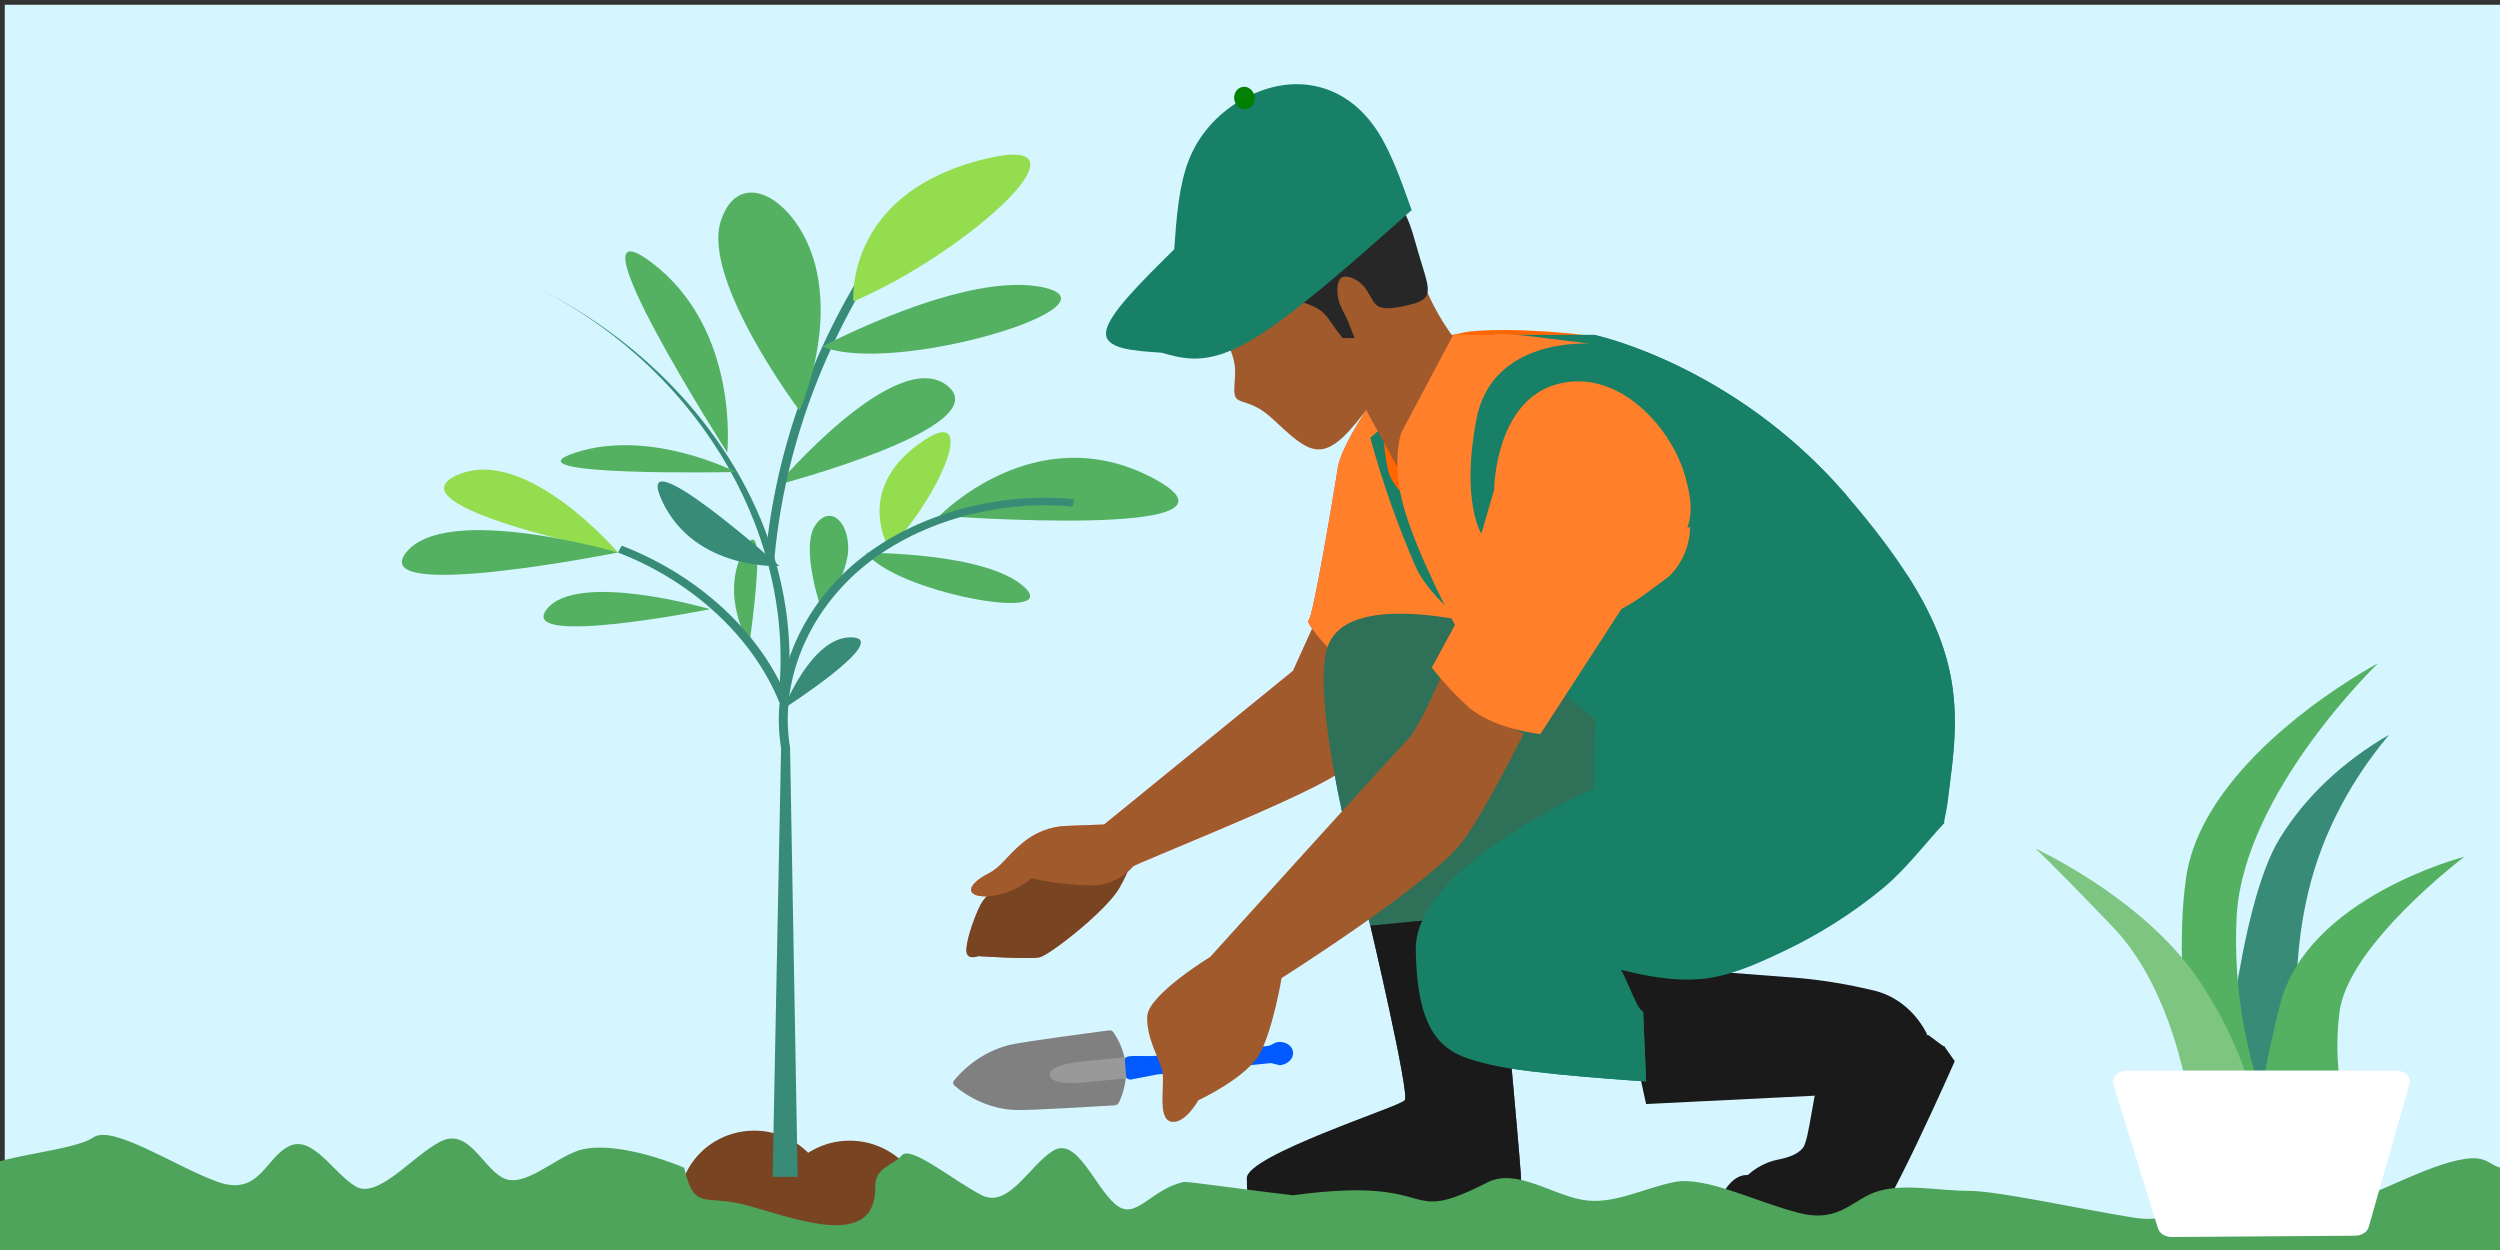 <?xml version="1.0" encoding="UTF-8" standalone="no"?>
<!-- Created with Inkscape (http://www.inkscape.org/) -->

<svg
   width="300"
   height="150"
   viewBox="0 0 79.375 39.687"
   version="1.1"
   id="svg981"
   inkscape:version="1.1 (c68e22c387, 2021-05-23)"
   sodipodi:docname="cultiver.svg"
   xmlns:inkscape="http://www.inkscape.org/namespaces/inkscape"
   xmlns:sodipodi="http://sodipodi.sourceforge.net/DTD/sodipodi-0.dtd"
   xmlns="http://www.w3.org/2000/svg"
   xmlns:svg="http://www.w3.org/2000/svg">
  <rect x="0" y="0" width="79.375" height="39.687" fill="#333333" stroke="none"/>
  <sodipodi:namedview
     id="namedview983"
     pagecolor="#505050"
     bordercolor="#eeeeee"
     borderopacity="1"
     inkscape:pageshadow="0"
     inkscape:pageopacity="0"
     inkscape:pagecheckerboard="0"
     inkscape:document-units="mm"
     showgrid="false"
     units="px"
     inkscape:zoom="2.4806748"
     inkscape:cx="79.212316"
     inkscape:cy="84.04971"
     inkscape:window-width="1920"
     inkscape:window-height="1001"
     inkscape:window-x="-9"
     inkscape:window-y="-9"
     inkscape:window-maximized="1"
     inkscape:current-layer="layer1"
     showguides="false" />
  <defs
     id="defs978">
    <inkscape:path-effect
       effect="spiro"
       id="path-effect1358"
       is_visible="true"
       lpeversion="1" />
    <inkscape:path-effect
       effect="spiro"
       id="path-effect1161"
       is_visible="true"
       lpeversion="1" />
    <inkscape:path-effect
       effect="spiro"
       id="path-effect23846"
       is_visible="true"
       lpeversion="1" />
    <inkscape:path-effect
       effect="spiro"
       id="path-effect18839"
       is_visible="true"
       lpeversion="1" />
    <inkscape:path-effect
       effect="bspline"
       id="path-effect13054"
       is_visible="true"
       lpeversion="1"
       weight="33.333"
       steps="2"
       helper_size="0"
       apply_no_weight="true"
       apply_with_weight="true"
       only_selected="false" />
    <inkscape:path-effect
       effect="bspline"
       id="path-effect6225"
       is_visible="true"
       lpeversion="1"
       weight="33.333"
       steps="2"
       helper_size="0"
       apply_no_weight="true"
       apply_with_weight="true"
       only_selected="false" />
    <inkscape:path-effect
       effect="bspline"
       id="path-effect122"
       is_visible="true"
       lpeversion="1"
       weight="33.333"
       steps="2"
       helper_size="0"
       apply_no_weight="true"
       apply_with_weight="true"
       only_selected="false" />
    <inkscape:path-effect
       effect="bspline"
       id="path-effect11891"
       is_visible="true"
       lpeversion="1"
       weight="33.333"
       steps="2"
       helper_size="0"
       apply_no_weight="true"
       apply_with_weight="true"
       only_selected="false" />
    <inkscape:path-effect
       effect="bspline"
       id="path-effect20127"
       is_visible="true"
       lpeversion="1"
       weight="33.333"
       steps="2"
       helper_size="0"
       apply_no_weight="true"
       apply_with_weight="true"
       only_selected="false" />
  </defs>
  <g
     inkscape:label="Calque 1"
     inkscape:groupmode="layer"
     id="layer1">
    <rect
       style="fill:#d5f6ff;stroke-width:0.8;stroke-linecap:round;stroke-linejoin:round"
       id="rect913"
       width="79.34"
       height="40.123"
       x="0.151"
       y="0.151" />
    <ellipse
       style="fill:#784421;fill-opacity:1;stroke:none;stroke-width:1.693;stroke-linecap:round;stroke-linejoin:round;stroke-opacity:1"
       id="path24030"
       cx="23.948"
       cy="38.224"
       rx="2.388"
       ry="2.326" />
    <ellipse
       style="fill:#784421;fill-opacity:1;stroke:none;stroke-width:1.839;stroke-linecap:round;stroke-linejoin:round;stroke-opacity:1"
       id="path24032"
       cx="26.977"
       cy="38.659"
       rx="2.443"
       ry="2.443" />
    <path
       d="m 30.299,34.461 c -0.023,-0.02 -0.036,-0.045 -0.038,-0.073 -0.002,-0.027 0.006,-0.055 0.026,-0.079 0.515,-0.627 1.186,-0.999 1.799,-1.14 0.478,-0.108 2.642,-0.391 3.114,-0.453 0.028,-0.004 0.057,-0.002 0.082,0.007 0.026,0.009 0.047,0.023 0.062,0.042 0.233,0.332 0.369,0.707 0.4,1.097 0.031,0.39 -0.046,0.785 -0.224,1.156 -0.012,0.021 -0.03,0.039 -0.053,0.053 -0.023,0.014 -0.05,0.021 -0.078,0.024 -0.474,0.029 -2.651,0.162 -3.139,0.148 -0.625,-0.019 -1.344,-0.262 -1.952,-0.781 z"
       fill="#5ecccd"
       id="path155-8"
       style="fill:#808080;stroke-width:0.116" />
    <path
       d="m 33.329,34.135 c -0.023,-0.284 0.681,-0.403 1.067,-0.439 l 1.44,-0.139 0.054,0.67 -1.441,0.137 c -0.386,0.038 -1.098,0.055 -1.121,-0.229 z"
       fill="#46b2af"
       id="path157-6"
       style="fill:#999999;stroke-width:0.116" />
    <path
       d="m 35.754,34.16 -0.039,-0.487 c -0.001,-0.016 6.46e-4,-0.032 0.007,-0.048 0.005,-0.015 0.016,-0.03 0.029,-0.043 0.013,-0.013 0.029,-0.023 0.046,-0.031 0.018,-0.007 0.037,-0.014 0.056,-0.014 0.268,-0.026 0.584,0.007 0.854,-0.014 1.196,-0.092 2.355,-0.199 3.545,-0.313 0.116,-0.011 0.209,-0.115 0.325,-0.126 0.12,-0.011 0.237,0.017 0.327,0.079 0.09,0.061 0.144,0.151 0.152,0.248 0.007,0.098 -0.033,0.196 -0.113,0.273 -0.079,0.077 -0.191,0.126 -0.311,0.137 l -0.279,-0.068 -3.605,0.36 -0.84,0.162 c -0.02,0.002 -0.04,-5.36e-4 -0.058,-0.005 -0.019,-0.005 -0.036,-0.013 -0.05,-0.023 -0.014,-0.011 -0.026,-0.024 -0.034,-0.038 -0.007,-0.015 -0.012,-0.031 -0.013,-0.047 z"
       fill="#ff6b6b"
       id="path159-1"
       style="fill:#005aff;fill-opacity:1;stroke-width:0.116"
       sodipodi:nodetypes="ccccccssccscccccccccc" />
    <path
       d="m 32.771,27.205 c 0,0 -1.399,1.043 -1.638,1.517 -0.238,0.474 -0.495,1.272 -0.444,1.519 0.051,0.246 0.371,0.115 0.371,0.115 0,0 1.627,0.11 1.951,0.036 0.324,-0.074 2.116,-1.478 2.527,-2.196 0.411,-0.718 0.409,-1.035 0.409,-1.035 z"
       fill="#c66f7e"
       id="path11-8"
       style="stroke-width:0.149" />
    <path
       d="m 45.063,19.734 c 0.222,0 0.402,-0.2 0.402,-0.447 0,-0.247 -0.18,-0.447 -0.402,-0.447 -0.222,0 -0.402,0.2 -0.402,0.447 0,0.247 0.18,0.447 0.402,0.447 z"
       fill="#ffb942"
       id="path33-6"
       style="stroke-width:0.149" />
    <path
       d="m 52.692,19.734 c 0.222,0 0.402,-0.2 0.402,-0.447 0,-0.247 -0.18,-0.447 -0.402,-0.447 -0.222,0 -0.402,0.2 -0.402,0.447 0,0.247 0.18,0.447 0.402,0.447 z"
       fill="#ffb942"
       id="path37-1"
       style="stroke-width:0.149" />
    <path
       d="m 33.843,26.223 c -0.504,0.019 -0.991,0.212 -1.392,0.552 -0.546,0.461 -0.635,0.731 -1.069,0.957 -0.712,0.369 -0.758,0.759 0,0.726 0.495,-0.043 0.968,-0.241 1.366,-0.571 0.485,0.108 0.976,0.178 1.47,0.209 0.15,0.008 0.282,0.013 0.399,0.016 0.466,0.017 0.92,-0.165 1.27,-0.507 0.028,-0.025 0.053,-0.054 0.073,-0.086 0.035,-0.088 5.876,-2.364 6.681,-3.081 0.806,-0.717 2.812,-5.321 2.812,-5.321 l -2.848,-1.247 -1.552,3.428 -5.997,4.879 z"
       fill="#fb919f"
       id="path151-7"
       style="stroke-width:0.149" />
    <path
       d="m 43.378,13.02 c 0,0 -0.804,1.208 -0.899,1.817 -0.095,0.609 -0.8,4.863 -0.937,4.863 -0.137,0 0.814,1.294 1.711,1.693 0.562,0.242 1.161,0.358 1.763,0.342 l 1.675,-3.2 z"
       fill="#d65050"
       id="path153-5"
       style="stroke-width:0.149" />
    <path
       d="m 43.508,28.467 v 0.919 c 0,0 1.258,5.349 1.095,5.547 -0.164,0.198 -3.754,1.628 -3.858,2.344 -0.104,0.715 0,0.941 0,0.941 h 7.346 c 0,0 0.271,0.157 0.192,-0.979 -0.079,-1.136 -0.601,-6.746 -0.601,-6.746 l -0.746,-2.221 z"
       fill="#533a71"
       id="path161-0"
       style="stroke-width:0.149" />
    <path
       d="m 47.509,19.874 c -0.141,0.085 -4.894,-1.346 -5.396,0.8 -0.502,2.146 1.395,8.713 1.395,8.713 l 3.689,-0.355 6.465,-4.667 c 0,0 -2.875,-2.752 -3.012,-2.824 -0.137,-0.072 -3.142,-1.668 -3.142,-1.668 z"
       fill="#0078fa"
       id="path163-2"
       style="stroke-width:0.149" />
    <path
       d="m 46.43,20.213 c 0,0 -0.351,0.9 -0.773,1.882 0.643,0.956 1.476,1.733 2.435,2.27 0.694,-1.359 1.27,-2.566 1.27,-2.566 z"
       fill="#c66f7e"
       id="path167-8"
       style="stroke-width:0.149" />
    <path
       d="m 55.083,38.801 v -1.005 c 0.324,-0.506 0.795,-0.851 1.32,-0.968 0.846,-0.168 1.016,-0.402 1.185,-1.407 l 0.169,-1.005 3.454,-1.563 0.536,0.397 -2.06,5.106 c 0,0 -1.016,0.322 -1.151,0.442 -0.135,0.121 -3.454,0.003 -3.454,0.003 z"
       fill="#3d2c56"
       id="path169-5"
       style="fill:#1a1a1a;stroke-width:0.154" />
    <path
       d="m 52.263,35.053 6.853,-0.339 c 0,0 -0.88,0.376 -0.914,0.866 -0.034,0.489 0.542,0.979 0.034,1.726 -0.508,0.747 -2.031,0 -2.776,0 -0.745,0 -1.219,1.468 -0.914,1.77 0.305,0.301 4.266,0.157 4.74,0 0.474,-0.157 2.778,-5.384 2.778,-5.384 L 61.718,33.202 59.895,36.892 61.182,32.83 c -0.183,-0.362 -0.436,-0.675 -0.74,-0.917 -0.304,-0.242 -0.653,-0.406 -1.02,-0.481 -0.744,-0.178 -1.498,-0.304 -2.257,-0.376 l -5.869,-0.452 z"
       fill="#533a71"
       id="path171-2"
       style="fill:#1a1a1a;stroke-width:0.149" />
    <path
       d="m 58.575,15.667 c -3.555,-4.104 -7.958,-5.034 -7.958,-5.034 h -3.245 l -3.865,3.265 c 0.385,1.407 0.868,2.78 1.445,4.104 0.9,2.024 5.97,4.669 6.715,5.459 l 0.745,0.784 c 0,0 -7.504,2.824 -7.46,5.911 0.044,3.087 1.129,3.351 2.381,3.652 1.253,0.301 4.931,0.527 4.931,0.527 l -0.095,-2.217 c -0.258,-0.105 -0.521,-0.218 -0.798,-0.328 -0.664,-0.265 -1.411,-0.61 -1.656,-1.344 -0.282,-0.835 0.243,-1.784 0.938,-2.228 0.696,-0.444 1.524,-0.533 2.309,-0.718 1.033,-0.242 2.079,-0.701 2.74,-1.616 0.66,-0.915 2.381,-1.524 1.651,-2.369 -1.113,-1.286 -4.894,-1.31 -6.058,-2.539 -0.67,-0.709 -0.738,-1.955 -0.275,-2.846 0.463,-0.891 1.364,-1.431 2.281,-1.569 0.917,-0.138 1.851,0.102 2.713,0.471 1.108,0.484 2.124,1.194 2.998,2.093 1.607,1.642 2.696,3.977 2.71,6.404 0,0.202 -0.086,0.8 -0.024,0.607 0.138,-0.434 0.166,-0.921 0.233,-1.432 0.37,-2.861 0.2,-4.932 -3.355,-9.036 z"
       fill="#1c8ff7"
       id="path173-2"
       style="fill:#178066;fill-opacity:1;stroke-width:0.149"
       sodipodi:nodetypes="cccccccssccccscsccsscccsccc" />
    <path
       d="m 52.513,17.06 c 0.237,-0.182 0.736,-0.271 1.148,-0.314 0.003,-0.602 -0.076,-1.201 -0.234,-1.777 -0.381,-1.569 -2.108,-3.574 -4.091,-3.037 -1.984,0.537 -2.003,3.351 -2.003,3.351 l -0.406,1.398 c 0,0 -0.66,-1.045 -0.152,-3.655 0.508,-2.61 3.606,-2.378 3.606,-2.378 -2.006,-0.245 -3.527,-0.179 -3.911,-0.091 l -0.803,0.177 -1.649,2.838 c 0,0 0.013,0.846 0.484,2.399 0.471,1.553 1.587,3.608 1.587,3.608 l -0.736,1.355 c 0.335,0.427 0.7,0.823 1.092,1.186 0.787,0.762 2.59,0.784 2.59,0.784 l 1.834,-3.05 c 0,0 1.205,-2.455 1.645,-2.794 z"
       fill="#ff6b6b"
       id="path177-9"
       style="stroke-width:0.149;fill:#ff6600" />
    <path
       d="m 53.198,18.151 c 0.294,-0.398 0.457,-0.896 0.463,-1.412 -0.412,0.044 -0.913,0.133 -1.148,0.314 -0.44,0.339 -1.651,2.814 -1.651,2.814 0,0 1.8,-0.977 2.336,-1.716 z"
       fill="#d65050"
       id="path179-9"
       style="stroke-width:0.149" />
    <path
       d="m 45.666,10.733 0.475,-0.108 c 0,0 0.36,0.157 0.423,0.919 0.063,0.762 0.118,1.255 -0.203,2.176 -0.322,0.921 -1.411,2.334 -1.411,2.334 0,0 -0.718,-0.515 -0.87,-1.086 -0.101,-0.452 -0.158,-0.915 -0.169,-1.38 z"
       fill="#d65050"
       id="path181-4"
       style="stroke-width:0.149" />
    <path
       d="m 46.926,16.683 -0.838,2.908 -0.645,-1.283 z"
       fill="#d65050"
       id="path193-2"
       style="stroke-width:0.149" />
    <path
       d="m 32.771,27.205 c 0,0 -1.399,1.043 -1.638,1.517 -0.238,0.474 -0.495,1.272 -0.444,1.519 0.051,0.246 0.371,0.115 0.371,0.115 0,0 1.627,0.11 1.951,0.036 0.324,-0.074 2.116,-1.478 2.527,-2.196 0.411,-0.718 0.409,-1.035 0.409,-1.035 z"
       fill="#c66f7e"
       id="path11-1"
       style="fill:#784421;stroke-width:0.149" />
    <path
       d="m 45.063,19.734 c 0.222,0 0.402,-0.2 0.402,-0.447 0,-0.247 -0.18,-0.447 -0.402,-0.447 -0.222,0 -0.402,0.2 -0.402,0.447 0,0.247 0.18,0.447 0.402,0.447 z"
       fill="#ffb942"
       id="path33-82"
       style="stroke-width:0.149" />
    <path
       d="m 52.692,19.734 c 0.222,0 0.402,-0.2 0.402,-0.447 0,-0.247 -0.18,-0.447 -0.402,-0.447 -0.222,0 -0.402,0.2 -0.402,0.447 0,0.247 0.18,0.447 0.402,0.447 z"
       fill="#ffb942"
       id="path37-5"
       style="stroke-width:0.149" />
    <path
       d="m 33.843,26.223 c -0.504,0.019 -0.991,0.212 -1.392,0.552 -0.546,0.461 -0.635,0.731 -1.069,0.957 -0.712,0.369 -0.758,0.759 0,0.726 0.495,-0.043 0.968,-0.241 1.366,-0.571 0.485,0.108 0.976,0.178 1.47,0.209 0.15,0.008 0.282,0.013 0.399,0.016 0.466,0.017 0.92,-0.165 1.27,-0.507 0.028,-0.025 0.053,-0.054 0.073,-0.086 0.035,-0.088 5.876,-2.364 6.681,-3.081 0.806,-0.717 2.812,-5.321 2.812,-5.321 l -2.848,-1.247 -1.552,3.428 -5.997,4.879 z"
       fill="#fb919f"
       id="path151-4"
       style="fill:#a05a2c;stroke-width:0.149;fill-opacity:1" />
    <path
       d="m 43.378,13.02 c 0,0 -0.804,1.208 -0.899,1.817 -0.095,0.609 -0.8,4.863 -0.937,4.863 -0.137,0 0.814,1.294 1.711,1.693 0.562,0.242 1.161,0.358 1.763,0.342 l 1.675,-3.2 z"
       fill="#d65050"
       id="path153-04"
       style="fill:#ff7f2a;stroke-width:0.149;fill-opacity:1" />
    <path
       d="m 43.508,28.467 v 0.919 c 0,0 1.258,5.349 1.095,5.547 -0.164,0.198 -5.035,1.752 -5.017,2.475 l 0.02,0.81 h 8.484 c 0,0 0.271,0.157 0.192,-0.979 -0.079,-1.136 -0.601,-6.746 -0.601,-6.746 l -0.746,-2.221 z"
       fill="#533a71"
       id="path161-9"
       style="fill:#1a1a1a;stroke-width:0.149"
       sodipodi:nodetypes="ccssccsccc" />
    <path
       d="m 47.509,19.874 c -0.141,0.085 -4.894,-1.346 -5.396,0.8 -0.502,2.146 1.395,8.713 1.395,8.713 l 3.689,-0.355 6.465,-4.667 c 0,0 -2.875,-2.752 -3.012,-2.824 -0.137,-0.072 -3.142,-1.668 -3.142,-1.668 z"
       fill="#0078fa"
       id="path163-1"
       style="fill:#2f7058;stroke-width:0.149;fill-opacity:1" />
    <path
       d="m 45.948,21.037 c -0.437,1.017 -0.948,2.122 -1.225,2.41 -0.542,0.565 -6.3,6.935 -6.3,6.935 0,0 -1.964,1.2 -1.998,1.882 -0.034,0.682 0.372,1.318 0.474,1.726 0.102,0.408 -0.169,1.506 0.271,1.619 0.44,0.113 0.88,-0.678 0.88,-0.678 0,0 1.552,-0.715 1.964,-1.506 0.412,-0.791 0.677,-2.372 0.677,-2.372 0,0 4.785,-3.025 5.773,-4.374 0.485,-0.657 1.251,-2.083 1.912,-3.373 -0.956,-0.538 -1.787,-1.315 -2.428,-2.27 z"
       fill="#fb919f"
       id="path165-12"
       style="fill:#a05a2c;fill-opacity:1;stroke-width:0.149" />
    <path
       d="m 54.944,38.888 v -0.941 c 0.324,-0.473 0.795,-0.797 1.32,-0.907 0.846,-0.157 1.016,-0.376 1.185,-1.318 l 0.169,-0.941 3.454,-1.464 0.536,0.372 -2.06,4.781 c 0,0 -1.016,0.301 -1.151,0.414 -0.135,0.113 -3.454,0.003 -3.454,0.003 z"
       fill="#3d2c56"
       id="path169-2"
       style="fill:#1a1a1a;stroke-width:0.149" />
    <path
       d="m 55.76,22.663 c 1.607,1.642 5.946,0.438 5.96,2.865 0,0.202 -0.009,0.405 -0.024,0.607 0.093,-0.446 0.166,-0.921 0.233,-1.432 m 0,0 c 0.284,-2.197 0.25,-3.928 -1.391,-6.472 m -1.107,1.173 c -0.496,-0.769 -0.032,-2.785 -0.857,-3.738 h -1.6e-5 c -3.555,-4.104 -7.958,-5.034 -7.958,-5.034 h -3.245 l -3.865,3.265 c 0.385,1.407 0.868,2.78 1.445,4.104 0.9,2.024 5.97,4.669 6.715,5.459 l 0.745,0.784 c 0,0 -7.504,2.824 -7.46,5.911 0.044,3.087 1.129,3.351 2.381,3.652 1.253,0.301 4.931,0.527 4.931,0.527 l -0.095,-2.217 c -0.258,-0.105 -0.595,-1.404 -0.873,-1.514 -0.664,-0.265 -1.604,0.034 -1.849,-0.701 -0.282,-0.835 0.51,-1.242 1.206,-1.686 0.696,-0.444 1.298,-1.777 2.084,-1.962 1.033,-0.242 0.641,-0.386 1.301,-1.301 0.66,-0.915 2.454,-1.446 1.723,-2.292 -1.113,-1.286 -3.303,-0.458 -4.466,-1.688 -0.67,-0.709 -0.178,-3.86 -0.275,-2.846 -1.821,18.96 3.028,3.059 3.945,2.921 0.917,-0.138 1.128,-1.214 1.99,-0.845 1.108,0.484 1.348,2.857 2.222,3.756"
       fill="#1c8ff7"
       id="path173-8"
       style="fill:#178066;fill-opacity:1;stroke-width:0.149"
       sodipodi:nodetypes="cccccccccccccccssccccscsccsscc" />
    <path
       d="m 53.132,18.151 c 0.336,-0.398 0.523,-0.896 0.529,-1.412 -0.471,0.044 -1.043,0.133 -1.312,0.314 -0.503,0.339 -1.886,2.814 -1.886,2.814 0,0 2.057,-0.977 2.67,-1.716 z"
       fill="#d65050"
       id="path179-1"
       style="fill:#ff7f2a;stroke-width:0.159" />
    <path
       d="m 45.666,10.733 v 0 c 0,0 0.835,0.049 0.899,0.811 0.063,0.762 0.482,0.983 0.16,1.904 -0.322,0.921 -1.774,2.606 -1.774,2.606 0,0 -0.718,-0.515 -0.87,-1.086 -0.101,-0.452 -0.158,-0.915 -0.169,-1.38 z"
       fill="#d65050"
       id="path181-84"
       style="fill:#ff6600;stroke-width:0.149"
       sodipodi:nodetypes="ccsscccc" />
    <path
       style="fill:#a05a2c;fill-opacity:1;stroke:none;stroke-width:0.046px;stroke-linecap:butt;stroke-linejoin:miter;stroke-opacity:1"
       d="m 44.475,15.024 c 1.068,-0.842 2.136,-1.684 2.433,-2.361 C 47.204,11.986 46.334,11.045 45.839,10.261 45.344,9.478 45.027,8.636 44.792,7.794 44.556,6.953 44.403,6.111 44.124,5.394 43.845,4.676 43.441,4.084 43.012,3.654 42.583,3.224 42.128,2.957 41.569,2.9 c -0.559,-0.057 -1.224,0.097 -1.82,0.481 -0.597,0.383 -1.125,0.997 -1.452,1.734 -0.326,0.737 -0.45,1.598 -0.352,2.498 0.099,0.899 0.42,1.836 0.697,2.506 0.277,0.669 0.508,1.071 0.56,1.482 0.052,0.411 -0.076,0.833 0.03,1.014 0.107,0.182 0.448,0.124 0.923,0.477 0.475,0.353 1.083,1.118 1.643,1.175 0.559,0.057 1.07,-0.595 1.58,-1.246"
       id="path120"
       inkscape:path-effect="#path-effect122"
       inkscape:original-d="m 44.474732,15.02438 c 0,0 2.13573,-1.684176 3.203478,-2.526467 0.07397,-1.019182 -1.344509,-1.452534 -2.016709,-2.178829 C 45.344235,9.4775693 45.027095,8.635988 44.709852,7.7944319 44.556399,6.9527026 44.402891,6.110933 44.249477,5.2691533 43.84545,4.6764945 43.441447,4.0838273 43.037444,3.4911277 42.582898,3.2238525 42.128321,2.9565369 41.673799,2.6892018 c -0.664411,0.1540609 -1.3289,0.3079296 -1.993326,0.4618396 -0.528612,0.6130643 -1.057224,1.2260887 -1.585891,1.83909 -0.124099,0.8612709 -0.248191,1.7225304 -0.372259,2.583766 0.321678,0.9371963 0.643222,1.8744746 0.964876,2.8116606 0.231383,0.401593 0.462821,0.803123 0.694235,1.204641 -0.128018,0.421181 -0.256012,0.842336 -0.38399,1.263455 0.341252,-0.05784 0.68252,-0.115669 1.023834,-0.17357 0.608524,0.764669 1.216994,1.529287 1.825471,2.293889 0.510448,-0.651237 1.531477,-1.95382 1.531477,-1.95382"
       sodipodi:nodetypes="caaaaaaaaaaaaaac" />
    <path
       d="m 46.926,16.683 -0.838,2.908 -0.645,-1.283 z"
       fill="#d65050"
       id="path193-1"
       style="fill:#ff6600;stroke-width:0.149" />
    <path
       style="fill:#178066;fill-opacity:1;stroke:none;stroke-width:0.108px;stroke-linecap:butt;stroke-linejoin:miter;stroke-opacity:1"
       d="m 61.728,26.135 c -0.64,0.691 -1.226,1.473 -1.952,2.073 -0.975,0.806 -2.055,1.481 -3.183,2.013 -0.851,0.401 -1.741,0.807 -2.669,0.87 -1.619,0.11 -3.2,-0.582 -4.799,-0.873 -0.621,-0.154 -1.242,-0.307 -1.863,-0.461 -0.073,-0.607 1.013,-0.568 1.519,-0.852 1.206,-0.903 2.411,-1.806 3.617,-2.709 0.005,-0.65 0.009,-1.3 0.013,-1.951 -1.017,-0.815 -2.033,-1.63 -3.05,-2.446 0.501,-0.644 1.001,-1.287 1.501,-1.931 0.779,-0.572 1.558,-1.144 2.336,-1.716 0.674,-0.88 1.347,-1.759 2.021,-2.639 1.35,1.213 2.701,2.426 4.051,3.638 0.941,0.955 1.68,1.625 2.098,2.709 0.509,1.323 0.36,4.275 0.36,4.275 z"
       id="path6223"
       sodipodi:nodetypes="saaaaaccccccccas" />
    <path
       style="fill:#272727;stroke:none;stroke-width:0.115px;stroke-linecap:butt;stroke-linejoin:miter;stroke-opacity:1;fill-opacity:1"
       d="m 41.067,8.889 c -0.472,0.558 -0.166,0.586 0.121,0.657 0.287,0.071 0.555,0.184 0.727,0.304 0.172,0.12 0.249,0.247 0.351,0.396 0.102,0.148 0.23,0.318 0.357,0.487 0,0 0.383,0 0.383,0 -0.089,-0.24 -0.179,-0.48 -0.274,-0.678 -0.096,-0.198 -0.198,-0.353 -0.245,-0.592 -0.048,-0.239 -0.041,-0.561 0.119,-0.653 0.16,-0.092 0.472,0.047 0.666,0.25 0.194,0.204 0.271,0.472 0.411,0.606 0.14,0.134 0.345,0.134 0.574,0.106 0.23,-0.028 0.485,-0.085 0.663,-0.141 0.179,-0.057 0.281,-0.113 0.344,-0.205 0.064,-0.092 0.089,-0.219 0.045,-0.445 C 45.265,8.755 45.15,8.43 45.035,8.033 44.919,7.635 44.803,7.164 44.637,6.839 44.471,6.514 44.256,6.335 43.523,6.789 42.79,7.244 41.539,8.331 41.067,8.889 Z"
       id="path13052"
       inkscape:path-effect="#path-effect13054"
       inkscape:original-d="m 40.289013,9.4192983 c 0.306334,0.028377 0.612544,0.056634 0.918659,0.084769 0.268063,0.1131501 0.536001,0.2261732 0.803837,0.3390787 0.07664,0.1272779 0.153218,0.25443 0.229667,0.381463 0.127696,0.169664 0.382775,0.508617 0.382775,0.508617 h 0.382776 c 0,0 -0.178521,-0.480239 -0.267946,-0.720541 -0.101963,-0.1552923 -0.204035,-0.3107005 -0.306217,-0.4662324 0.0071,-0.3221464 0.01356,-0.644414 0.02006,-0.966803 0.312407,0.1387215 0.624705,0.2773218 0.936893,0.4158007 0.07664,0.2685634 0.153219,0.5369952 0.229659,0.8053109 0.204263,1.216e-4 0.408415,1.216e-4 0.61245,0 0.255291,-0.056393 0.51048,-0.1129046 0.765559,-0.1695389 0.102182,-0.056394 0.204246,-0.1129054 0.306217,-0.1695389 0.02562,-0.1270362 0.05117,-0.254188 0.07656,-0.3814638 C 45.265232,8.7553847 45.150395,8.4304409 45.035456,8.1053698 44.9192,7.6346537 44.802851,7.1638342 44.686376,6.6928847 44.471112,6.5139306 44.255722,6.3348626 44.040231,6.1556698 42.789911,7.243689 41.539536,8.3315431 40.289013,9.4192983 Z"
       sodipodi:nodetypes="cccccccaaccccccccccc" />
    <g
       id="g8041"
       transform="matrix(-0.064,0.024,0.022,0.066,49.385,-32.886)">
      <path
         style="fill:#178066;stroke:none;stroke-width:0.76px;stroke-linecap:butt;stroke-linejoin:miter;stroke-opacity:1;fill-opacity:1"
         d="m 306.715,435.541 c -11.303,-2.071 -23.115,-1.172 -33.601,4.362 -10.486,5.534 -17.951,14.805 -21.98,26.769 -4.028,11.964 -4.321,27.928 -4.598,43.033 34.71,13.318 69.419,26.636 91.296,30.111 21.876,3.475 30.917,-2.893 39.959,-9.261 12.409,-5.419 24.817,-10.837 21.352,-17.865 -3.465,-7.028 -22.806,-15.666 -42.146,-24.303 -5.713,-13.327 -11.355,-26.488 -19.6,-35.879 -8.245,-9.392 -19.379,-14.895 -30.682,-16.966 z"
         id="path11889"
         inkscape:path-effect="#path-effect11891"
         inkscape:original-d="m 307.74041,432.53149 c -12.32825,0.94048 -24.13945,1.83964 -36.98729,2.81576 -8.12458,10.09086 -15.58967,19.36185 -23.38518,29.04234 -5.10484,14.15754 -0.8308,45.31557 -0.8308,45.31557 0,0 69.41927,26.63593 104.12974,39.95397 9.04308,-6.3677 27.12506,-19.10423 27.12506,-19.10423 0,0 24.8173,-10.83536 37.22672,-16.2558 -19.33985,-8.63694 -58.021,-25.91238 -58.021,-25.91238 0,0 -5.86725,-28.84035 -17.13954,-39.97995 -10.70536,-5.29125 -20.45118,-13.60288 -32.11771,-15.87528 z"
         sodipodi:nodetypes="aaacscscaa" />
      <ellipse
         style="opacity:0.99;fill:#008000;fill-opacity:1;fill-rule:evenodd;stroke:#000000;stroke-width:1.3;stroke-opacity:0.008"
         id="path7939"
         cx="303.812"
         cy="434.942"
         rx="4.768"
         ry="5.109" />
    </g>
    <path
       d="M 25.029,21.868 C 25.361,17.993 23.574,14.117 20.381,11.348 19.294,10.405 18.044,9.59 16.66,8.947 v 0 c 5.356,2.492 8.522,7.8 8.083,12.907 z"
       fill="#388c77"
       id="path107-2"
       style="stroke-width:0.151"
       sodipodi:nodetypes="cscccc" />
    <path
       d="m 26.075,19.341 c 0,0 -0.682,-1.978 -0.179,-2.681 0.503,-0.703 1.133,0.013 1.023,0.951 -0.107,0.62 -0.396,1.212 -0.844,1.73 z"
       fill="#54b162"
       id="path109-8"
       style="stroke-width:0.151" />
    <path
       d="m 28.229,17.416 c 0,0 -1.114,-1.813 0.924,-3.307 2.038,-1.495 0.686,1.701 -0.924,3.307 z"
       fill="#94dd4e"
       id="path111-24"
       style="stroke-width:0.151" />
    <path
       d="m 23.791,20.456 c 0,0 -0.979,-1.55 -0.157,-3.028 0.822,-1.477 0.157,3.028 0.157,3.028 z"
       fill="#54b162"
       id="path113-1"
       style="stroke-width:0.151" />
    <path
       d="m 27.501,17.552 c 0,0 3.85,-0.023 5.034,1.099 1.184,1.122 -4.107,0.152 -5.034,-1.099 z"
       fill="#54b162"
       id="path115-7"
       style="stroke-width:0.151" />
    <path
       d="m 24.676,15.396 c 0,0 3.79,-4.457 5.407,-3.146 1.617,1.311 -5.407,3.146 -5.407,3.146 z"
       fill="#54b162"
       id="path117-0"
       style="stroke-width:0.151" />
    <path
       d="m 23.363,14.987 c 0,0 -2.695,-1.392 -5.085,-0.619 -2.39,0.773 5.085,0.619 5.085,0.619 z"
       fill="#54b162"
       id="path119-8"
       style="stroke-width:0.151" />
    <path
       d="m 19.621,17.541 c 0,0 -2.942,-3.442 -5.117,-2.452 -2.175,0.99 5.117,2.452 5.117,2.452 z"
       fill="#94dd4e"
       id="path121-5"
       style="stroke-width:0.151" />
    <path
       d="m 22.546,19.341 c 0,0 -4.215,-1.231 -5.185,0 -0.971,1.231 5.185,0 5.185,0 z"
       fill="#54b162"
       id="path123-6"
       style="stroke-width:0.151" />
    <path
       d="m 24.743,17.97 c 0,0 -2.671,0.152 -3.715,-2.05 -1.044,-2.202 3.715,2.05 3.715,2.05 z"
       fill="#388c77"
       id="path125-1"
       style="stroke-width:0.151" />
    <path
       d="m 29.833,16.375 c 0,0 3.06,-3.169 6.782,-1.191 3.722,1.978 -6.782,1.191 -6.782,1.191 z"
       fill="#54b162"
       id="path127-52"
       style="stroke-width:0.151" />
    <path
       d="m 23.09,14.369 c 0,0 0.416,-3.905 -2.402,-6.034 -2.818,-2.129 2.402,6.034 2.402,6.034 z"
       fill="#54b162"
       id="path129-6"
       style="stroke-width:0.151" />
    <path
       d="m 19.621,17.541 c 0,0 -5.458,-1.598 -6.726,0 -1.267,1.598 6.726,0 6.726,0 z"
       fill="#54b162"
       id="path133-2"
       style="stroke-width:0.151" />
    <path
       d="m 24.572,17.918 c 0.278,-3.404 1.445,-6.727 3.428,-9.765 l -0.251,-0.115 c -2.003,3.069 -3.182,6.426 -3.463,9.864 z"
       fill="#388c77"
       id="path135-0"
       style="stroke-width:0.151" />
    <path
       d="m 25.382,13.033 c 0,0 -3.104,-4.136 -2.497,-6.015 0.607,-1.879 2.591,-0.583 3.051,1.618 0.461,2.202 -0.554,4.397 -0.554,4.397 z"
       fill="#54b162"
       id="path137-4"
       style="stroke-width:0.151" />
    <path
       d="m 27.093,9.572 c 0,0 -0.28,-3.309 3.923,-4.46 4.203,-1.151 -0.283,2.916 -3.923,4.46 z"
       fill="#94dd4e"
       id="path139-2"
       style="stroke-width:0.151" />
    <path
       d="m 26.107,11.004 c 0,0 4.631,-2.467 7.082,-1.865 2.451,0.602 -4.824,2.789 -7.082,1.865 z"
       fill="#54b162"
       id="path141-5"
       style="stroke-width:0.151" />
    <path
       d="M 25.326,37.363 25.084,23.73 C 24.743,21.687 25.613,19.522 27.33,18.062 29.048,16.602 31.627,15.846 34.061,16.086 l 0.034,-0.237 c -2.521,-0.249 -5.19,0.533 -6.969,2.047 -1.779,1.514 -2.669,3.752 -2.327,5.85 l -0.269,13.617 z"
       fill="#388c77"
       id="path143-0"
       style="stroke-width:0.151" />
    <path
       d="m 24.881,22.499 c 0,0 3.449,-2.215 2.168,-2.264 -1.281,-0.049 -2.168,2.264 -2.168,2.264 z"
       fill="#388c77"
       id="path145-8"
       style="stroke-width:0.151" />
    <path
       d="m 24.743,22.297 0.271,-0.076 c -0.853,-2.131 -2.831,-3.957 -5.274,-4.896 l -0.119,0.217 c 2.368,0.911 4.283,2.689 5.122,4.755 z"
       fill="#388c77"
       id="path147-2"
       style="stroke-width:0.151" />
    <path
       d="m 52.513,17.88 c 0.317,-0.388 0.859,-0.615 1.043,-1.081 0.192,-0.485 0.135,-0.99 -0.023,-1.566 -0.381,-1.569 -2.108,-3.574 -4.091,-3.037 -1.984,0.537 -2.003,3.351 -2.003,3.351 l -0.406,1.398 c 0,0 -0.66,-1.045 -0.152,-3.655 0.508,-2.61 3.606,-2.378 3.606,-2.378 -2.006,-0.245 -2.73,-0.366 -3.114,-0.279 l -1.23,-0.008 -1.648,3.105 c 0,0 -0.358,0.951 0.113,2.504 0.471,1.553 1.587,3.608 1.587,3.608 l -0.736,1.355 c 0.335,0.427 0.7,0.823 1.092,1.186 0.787,0.762 2.355,0.924 2.355,0.924 l 2.069,-3.189 c 0,0 0.966,-1.537 1.539,-2.238 z"
       fill="#ff6b6b"
       id="path177-8"
       style="fill:#ff7f2a;stroke-width:0.149"
       sodipodi:nodetypes="aacsccsccccscccccaa" />
    <path
       style="fill:#4ea45b;fill-opacity:1;stroke:none;stroke-width:0.265px;stroke-linecap:butt;stroke-linejoin:miter;stroke-opacity:1"
       d="M -0.564,37.1 C 0.047,36.677 2.351,36.536 2.962,36.113 c 0.611,-0.423 2.633,0.941 3.95,1.411 1.316,0.47 1.505,-0.752 2.257,-1.129 0.752,-0.376 1.411,0.847 2.116,1.27 0.705,0.423 1.787,-0.94 2.68,-1.411 0.893,-0.47 1.317,0.753 1.975,1.129 0.658,0.376 1.599,-0.564 2.398,-0.846 0.799,-0.282 2.257,0.068 3.386,0.538 0.319,1.404 0.648,0.834 1.954,1.185 1.581,0.425 4.148,1.46 4.112,-0.594 -2.65e-4,-0.612 0.565,-0.658 0.846,-0.987 0.282,-0.329 1.693,0.847 2.539,1.27 0.846,0.423 1.505,-0.94 2.257,-1.411 0.752,-0.47 1.317,1.129 1.975,1.693 0.658,0.564 1.101,-0.47 2.182,-0.705 0.163,-0.015 1.94,0.248 3.46,0.423 4.845,-0.655 3.33,1.051 6.207,-0.423 0.893,-0.423 1.975,0.376 2.962,0.564 0.987,0.188 1.975,-0.376 2.962,-0.564 0.987,-0.188 2.633,0.659 3.95,0.987 1.316,0.329 1.693,-0.47 2.539,-0.705 0.846,-0.235 1.881,2.65e-4 2.821,0 0.94,-2.64e-4 3.48,0.565 5.219,0.846 1.74,0.282 1.599,-0.846 2.398,-1.27 0.799,-0.423 1.975,0.659 2.962,0.987 0.987,0.329 3.01,-0.94 4.514,-1.411 1.504,-0.47 1.317,0.094 1.975,0.141 0.658,0.047 0.188,1.129 0.282,1.693 0.094,0.564 0.094,1.129 0.141,1.693 0.047,0.564 -80.69,0.282 -80.69,0.282 z"
       id="path19034"
       sodipodi:nodetypes="cssssssscscsssscccsssssssssssscc" />
    <g
       id="g12307"
       transform="matrix(0.775,0,0,0.95,118.047,13.086)">
      <path
         d="m -61.271,23.117 c 0,0 0.595,-6.588 2.364,-8.893 1.031,-1.364 2.564,-2.546 4.465,-3.443 -1.748,1.701 -2.912,3.622 -3.415,5.635 -0.882,3.41 0,7.239 0,7.239 z"
         fill="#388c77"
         id="path37-73"
         style="stroke-width:0.208" />
      <path
         d="m -59.975,25.099 c 0,0 -0.041,-1.715 1.066,-5.302 1.107,-3.588 7.551,-4.939 7.551,-4.939 0,0 -4.793,2.952 -5.122,5.216 -0.329,2.264 0.44,3.576 0.44,3.576 z"
         fill="#54b162"
         id="path39-083"
         style="stroke-width:0.208" />
      <path
         d="m -61.768,25.225 c 0,0 -1.71,-5.559 -0.993,-9.656 0.717,-4.097 7.869,-7.179 7.869,-7.179 0,0 -5.474,4.279 -5.794,8.424 -0.167,2.565 0.433,5.127 1.767,7.547 z"
         fill="#54b162"
         id="path41-40"
         style="stroke-width:0.208" />
      <path
         d="m -62.485,23.837 c 0,0 -0.479,-4.254 -3.272,-6.629 -2.794,-2.376 -3.177,-2.624 -3.177,-2.624 0,0 4.139,1.548 6.446,4.107 1.429,1.636 2.369,3.43 2.77,5.289 z"
         fill="#7dc581"
         id="path43-43"
         style="stroke-width:0.208" />
      <path
         d="m -63.91,27.283 -1.829,-4.818 c -0.021,-0.055 -0.021,-0.112 0,-0.167 0.019,-0.055 0.056,-0.107 0.11,-0.151 0.054,-0.044 0.123,-0.08 0.202,-0.105 0.078,-0.025 0.165,-0.038 0.253,-0.038 h 11.002 c 0.087,1.11e-4 0.172,0.013 0.25,0.037 0.078,0.024 0.147,0.059 0.201,0.103 0.054,0.044 0.093,0.095 0.112,0.149 0.019,0.054 0.019,0.111 0,0.165 l -1.669,4.775 c -0.028,0.082 -0.099,0.155 -0.201,0.208 -0.101,0.053 -0.227,0.082 -0.358,0.083 l -7.502,0.043 c -0.131,6.54e-4 -0.258,-0.027 -0.362,-0.078 -0.103,-0.052 -0.176,-0.124 -0.207,-0.206 z"
         fill="#ffffff"
         id="path45-32"
         style="stroke-width:0.208" />
    </g>
  </g>
</svg>
